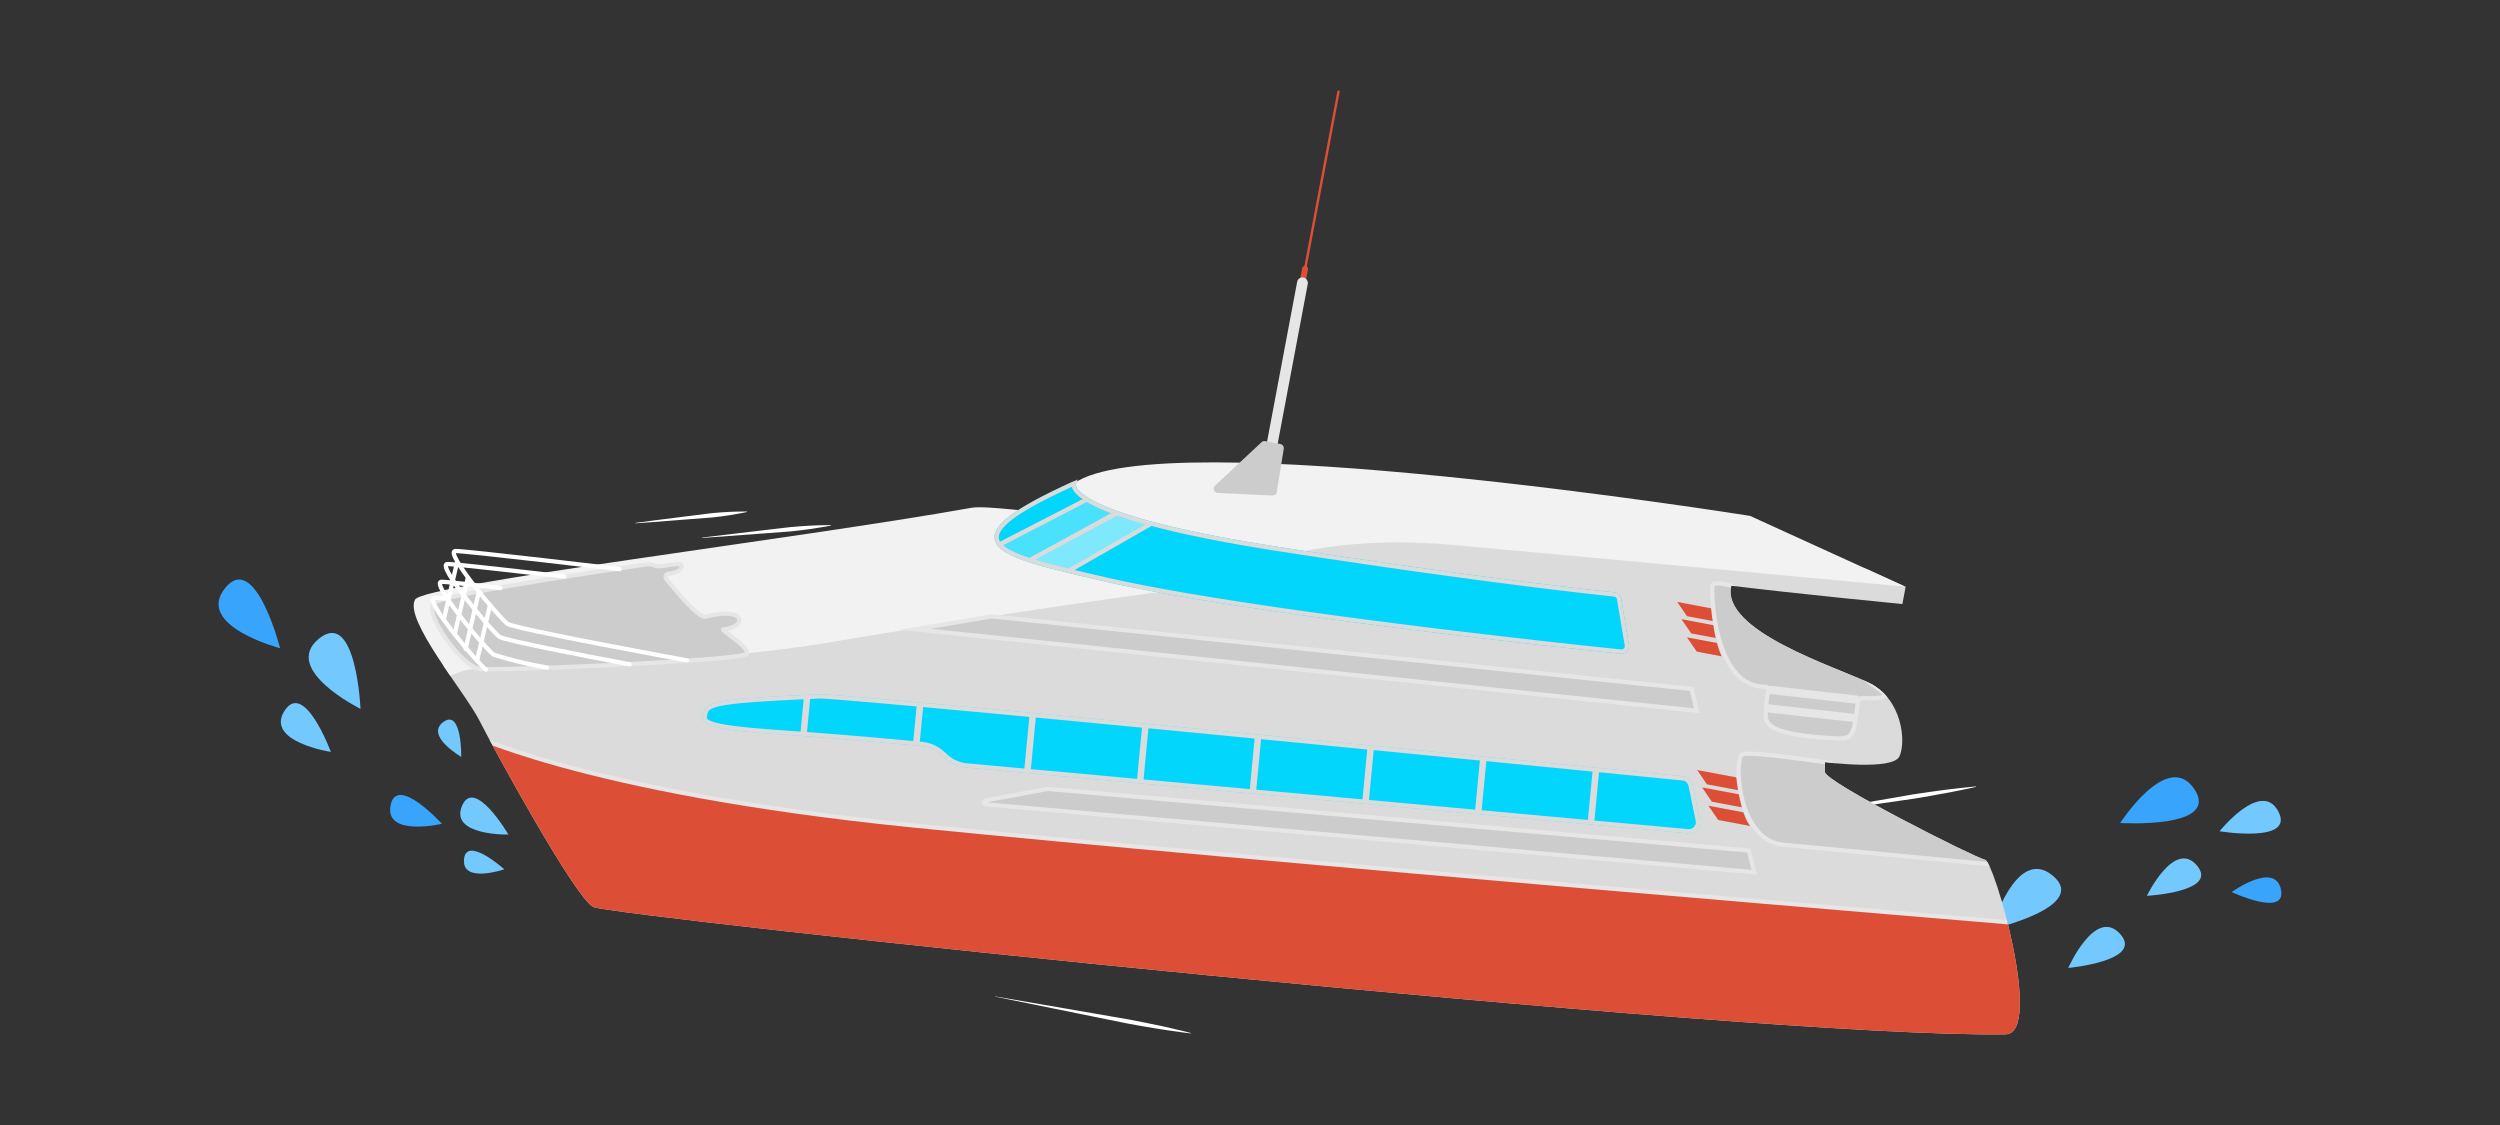 <svg id="Layer_1" data-name="Layer 1" xmlns="http://www.w3.org/2000/svg" xmlns:xlink="http://www.w3.org/1999/xlink" width="400" height="180" viewBox="0 0 400 180">
  <rect x="0" y="0" width="400" height="180" fill="#333333" stroke="none"/>
  <defs>
    <style>
      .cls-1, .cls-11, .cls-2, .cls-24 {
        fill: none;
      }

      .cls-17, .cls-18, .cls-19, .cls-2 {
        stroke: #dbdbdb;
      }

      .cls-10, .cls-2, .cls-9 {
        stroke-miterlimit: 10;
      }

      .cls-10, .cls-11, .cls-15, .cls-17, .cls-18, .cls-19, .cls-2, .cls-20, .cls-9 {
        stroke-width: 0.68px;
      }

      .cls-3 {
        fill: #fff;
      }

      .cls-4 {
        fill: #73c9fe;
      }

      .cls-5 {
        fill: #38a4fc;
      }

      .cls-6 {
        clip-path: url(#clip-path);
      }

      .cls-7 {
        fill: #dbdbdb;
      }

      .cls-8 {
        fill: #f2f2f2;
      }

      .cls-12, .cls-9 {
        fill: #dd4e36;
      }

      .cls-10, .cls-24, .cls-9 {
        stroke: #e6e6e6;
      }

      .cls-10, .cls-14 {
        fill: #ccc;
      }

      .cls-11 {
        stroke: #fff;
      }

      .cls-11, .cls-15, .cls-17, .cls-18, .cls-19, .cls-20, .cls-24 {
        stroke-linecap: round;
        stroke-linejoin: round;
      }

      .cls-13 {
        fill: #e6e6e6;
      }

      .cls-15, .cls-17 {
        fill: #03d6fc;
      }

      .cls-15 {
        stroke: #03d6fc;
      }

      .cls-16 {
        clip-path: url(#clip-path-2);
      }

      .cls-18, .cls-20 {
        fill: #49e1fc;
      }

      .cls-19 {
        fill: #7ee9fc;
      }

      .cls-20 {
        stroke: #49e1fc;
      }

      .cls-21 {
        clip-path: url(#clip-path-3);
      }

      .cls-22 {
        clip-path: url(#clip-path-4);
      }

      .cls-23 {
        clip-path: url(#clip-path-5);
      }

      .cls-24 {
        stroke-width: 1.31px;
      }
    </style>
    <clipPath id="clip-path">
      <path id="SVGID" class="cls-1" d="M280,82.54S185.31,67.41,171.8,77.38c-.63.46.21,3.78-3.22,4.5-1.88.39-10.64-1.08-13.16-.63-28,5-87.54,12.18-89,14.68-1.86,3.14,8,14.84,10.31,19.4S92,143.62,94.91,145.11s185.88,21.07,226,20.38c6.06-.13-1.78-27.64-3.31-27.93S292,125.12,292,123.53l0-1.59s10.85,1.41,11.92-.93.45-9.12-4.78-11.7S275.29,101,277,93.71c9.93,1.24,27.38,2.94,27.38,2.94l.52-2.76Z"/>
    </clipPath>
    <clipPath id="clip-path-2">
      <path id="SVGID-2" data-name="SVGID" class="cls-2" d="M171.8,77.38s-2.11,5.06,32.79,10.47c31.16,4.83,50,6.88,53.68,7.26a.88.88,0,0,1,.78.73l1.25,7.41a.88.88,0,0,1-1,1c-8.41-.87-60.41-6.4-82.84-11.64C159.21,88.62,151,86.83,171.8,77.38Z"/>
    </clipPath>
    <clipPath id="clip-path-3">
      <path id="SVGID-3" data-name="SVGID" class="cls-2" d="M112.75,114.8c.26-2.13.29-2.57,18.24-3.37,3.93-.18,125.57,11.85,138.23,13.11a1.45,1.45,0,0,1,1.28,1.16l1.15,5.57A1.46,1.46,0,0,1,270.1,133L154.69,122.47a5.68,5.68,0,0,1-3.22-1.38l-.76-.67a5.67,5.67,0,0,0-3.2-1.38c-3.56-.34-11.75-1.09-19.33-1.64C120,116.82,112.56,116.39,112.75,114.8Z"/>
    </clipPath>
    <clipPath id="clip-path-4">
      <path id="SVGID-4" data-name="SVGID" class="cls-1" d="M273.66,95.92s.37,7,2.23,9.9l-5.46-1-3.11-9.35Z"/>
    </clipPath>
    <clipPath id="clip-path-5">
      <path id="SVGID-5" data-name="SVGID" class="cls-1" d="M277.76,124s.57,6.44,2.46,8.4l-6.82-1.29-2.57-8.39Z"/>
    </clipPath>
  </defs>
  <title>14_big_boat_moves_fast</title>
  <path class="cls-3" d="M229.72,141.09l14.51-6.6,5.33-2.42c1.71-.75,3.33-1.4,4.71-2,2.77-1.12,4.66-1.78,4.66-1.78l0,.06s-1.77.93-4.47,2.21c-1.36.63-2.93,1.37-4.65,2.12L244.45,135l-14.7,6.17Z"/>
  <path class="cls-3" d="M284.63,130.83l15.71-2.73,5.77-1c1.84-.29,3.57-.52,5.06-.72,3-.38,5-.55,5-.55v.07s-1.95.46-4.88,1c-1.47.27-3.18.59-5,.88l-5.79.84-15.78,2.27Z"/>
  <path class="cls-3" d="M159.21,159.42l15.71,2.71,5.77,1c1.84.34,3.54.71,5,1,2.92.64,4.85,1.15,4.85,1.15v.07s-2-.23-4.94-.69c-1.48-.24-3.2-.52-5-.86l-5.74-1.16-15.62-3.17Z"/>
  <path class="cls-3" d="M167.33,105.29s4.44.65,8.86,1.36l3.25.5c1,.19,2,.41,2.81.59,1.64.39,2.72.72,2.72.72v.07s-1.13-.06-2.8-.27c-.83-.11-1.81-.24-2.84-.43l-3.22-.66c-4.39-.88-8.78-1.81-8.78-1.81Z"/>
  <path class="cls-3" d="M179.66,113.71l10.22,1.66,3.75.61c1.19.22,2.3.47,3.24.69,1.89.44,3.14.82,3.14.82v.07s-1.3-.1-3.22-.36c-1-.14-2.08-.3-3.27-.52l-3.72-.77-10.13-2.12Z"/>
  <path class="cls-3" d="M101.68,83.66s4.44-.6,8.89-1.14l3.27-.41c1-.11,2-.16,2.86-.21,1.68-.08,2.81-.05,2.81-.05v.07s-1.1.25-2.76.51c-.83.12-1.8.27-2.85.37l-3.28.25c-4.47.37-8.94.68-8.94.68Z"/>
  <path class="cls-3" d="M112.37,86l10.28-1.22,3.77-.44c1.21-.12,2.34-.18,3.31-.24,1.94-.1,3.24-.08,3.24-.08v.07s-1.27.26-3.2.54c-1,.13-2.08.28-3.29.4l-3.79.28-10.32.76Z"/>
  <path class="cls-3" d="M247.16,127.2l13.54-7.42,5-2.72c1.6-.85,3.11-1.59,4.41-2.24,2.6-1.28,4.37-2.06,4.37-2.06l0,.06s-1.64,1-4.16,2.45c-1.26.71-2.74,1.54-4.33,2.38l-5,2.58-13.76,7Z"/>
  <g>
    <path class="cls-4" d="M330.92,154.87s12.24-1.13,8.28-5.46S330.92,154.87,330.92,154.87Z"/>
    <path class="cls-5" d="M357.07,142.73s8.85,4.14,7.88-.42S357.07,142.73,357.07,142.73Z"/>
    <path class="cls-4" d="M355.13,133s12.12,2,9.4-3.17S355.13,133,355.13,133Z"/>
    <path class="cls-5" d="M339.23,131.68s16.12,1,11.87-5.41S339.23,131.68,339.23,131.68Z"/>
    <path class="cls-4" d="M318.62,148.68s15.75-3.6,9.84-8.56S318.62,148.68,318.62,148.68Z"/>
    <path class="cls-4" d="M343.5,143.33s11.6-.63,8-4.86S343.5,143.33,343.5,143.33Z"/>
  </g>
  <g>
    <path class="cls-4" d="M52.94,120.31s-4.26-11.52-7.42-6.58S52.94,120.31,52.94,120.31Z"/>
    <path class="cls-5" d="M44.82,103.72s-4-15.65-8.82-9.61S44.82,103.72,44.82,103.72Z"/>
    <path class="cls-4" d="M57.68,113.42S57,97.28,51,102.21,57.68,113.42,57.68,113.42Z"/>
    <path class="cls-4" d="M80.69,139.09s-6.12-5.49-6.45-1.58S80.69,139.09,80.69,139.09Z"/>
    <path class="cls-5" d="M70.71,131.81s-7.27-8-8.22-2.93S70.71,131.81,70.71,131.81Z"/>
    <path class="cls-4" d="M81.35,133.53s-5.47-9.33-7.44-4.56S81.35,133.53,81.35,133.53Z"/>
    <path class="cls-4" d="M73.8,121.1s.12-7.77-2.87-5.58S73.8,121.1,73.8,121.1Z"/>
  </g>
  <g>
    <g class="cls-6">
      <g>
        <polygon class="cls-7" points="307.39 92.03 211.55 80.85 66.68 107.27 95.4 156.05 326.51 173.47 322.62 127.07 307.39 92.03"/>
        <path class="cls-8" d="M70.59,108.94s3.19-2.13,6.21-1.9,36.86-1,55.85-4.25,53.84-8.49,61-9c0,0,12.19-9,38.78-6.6s72.43,6.68,72.43,6.68L275.75,77.52l-102.06-10L59.62,86.39Z"/>
      </g>
      <path class="cls-9" d="M73.63,116.76s18.68,9.88,72.2,15.28,177.26,15.67,177.26,15.67l3.8,22.46L86.22,147.58Z"/>
      <path class="cls-10" d="M277.08,93.78a.8.8,0,0,0-.21-.1,10.85,10.85,0,0,0-1.15-.24c-.74-.13-1.63-.22-1.72.26-.18,1,.07,16,8.34,16.2,1.11.07.25.89.28,3s-2.15,4.6,11.58,5.26c2.17-.13,2.38-.25,3.05-5.73a.86.86,0,0,1,.92-.75c1.64.12,3.16,0,3.6-.37S278.77,94.93,277.08,93.78Z"/>
      <path class="cls-10" d="M293,122.11s-12.85-2-14.22-1.41-.9,13.76,6.56,14.46l36.07,3.42Z"/>
    </g>
    <g>
      <g>
        <path class="cls-10" d="M104.69,90.49a2.48,2.48,0,0,0-1.22-.19c-5.19.75-32.6,4.77-34.08,6.2-1.64,1.57,4.52,10.26,7.42,10.54,2,.2,21.92-.53,33.82-1.37,5.08-.36,8.7-.74,8.85-1.07.48-1.12-4.5-3.94-3.7-3.92s3.1-.76,2.36-1.84-3.79-.58-5.21-.18c-1.14.32-4.88-4.23-6.33-6.07a.5.5,0,0,1,.34-.8c.88-.1,2.07-.37,2.13-1.12C109.14,89.63,105.89,90.94,104.69,90.49Z"/>
        <path class="cls-11" d="M109.91,105.66s-27.42-5-28.69-5.84-10.3-11.67-8.34-11.66,26.27,2.9,26.27,2.9"/>
        <path class="cls-11" d="M100.73,106.29c-8.4-1.59-20-3.85-20.79-4.39-1.27-.86-10.3-11.67-8.34-11.66,1.22,0,11.25,1.16,18.68,2"/>
        <path class="cls-11" d="M87.53,106.81A65.63,65.63,0,0,1,79,104.75c-1.27-.86-10.3-11.67-8.34-11.66.74,0,4.73.43,9.41,1"/>
        <path class="cls-11" d="M77.76,107.13c-1.27-.86-10.21-11.49-8.24-11.48.26,0,.94.06,1.92.15"/>
        <g>
          <line class="cls-11" x1="73.12" y1="90.01" x2="71.04" y2="98.96"/>
          <line class="cls-11" x1="74.83" y1="92.52" x2="72.75" y2="101.47"/>
          <line class="cls-11" x1="76.58" y1="94.87" x2="74.49" y2="103.82"/>
          <line class="cls-11" x1="78.41" y1="96.78" x2="76.32" y2="105.73"/>
        </g>
      </g>
      <g>
        <rect class="cls-12" x="206.98" y="42.41" width="0.95" height="15.63" rx="0.47" ry="0.47" transform="translate(12.89 -37.56) rotate(10.67)"/>
        <rect class="cls-12" x="209.8" y="14.1" width="0.39" height="45.23" rx="0.2" ry="0.2" transform="translate(10.44 -38.26) rotate(10.67)"/>
        <rect class="cls-13" x="205.04" y="44.17" width="1.73" height="28.53" rx="0.86" ry="0.86" transform="translate(14.39 -37.13) rotate(10.67)"/>
        <path class="cls-14" d="M194.86,78.87l8.73.41a.68.68,0,0,0,.7-.57l1.11-6.89a.68.68,0,0,0-.54-.78l-2.42-.46a.68.68,0,0,0-.59.17l-7.42,6.93A.68.68,0,0,0,194.86,78.87Z"/>
      </g>
      <g>
        <g>
          <path class="cls-15" d="M171.8,77.38s-2.11,5.06,32.79,10.47c31.16,4.83,50,6.88,53.68,7.26a.88.88,0,0,1,.78.73l1.25,7.41a.88.88,0,0,1-1,1c-8.41-.87-60.41-6.4-82.84-11.64C159.21,88.62,151,86.83,171.8,77.38Z"/>
          <g>
            <g class="cls-16">
              <g>
                <polygon class="cls-17" points="175.97 78.87 156.48 88.86 154.42 84.73 173.22 75.72 175.97 78.87"/>
                <polygon class="cls-18" points="178.93 81.85 159.75 92.44 157.57 88.37 176.09 78.79 178.93 81.85"/>
                <polygon class="cls-19" points="185.16 83.23 166.15 94.12 163.9 90.08 182.27 80.21 185.16 83.23"/>
              </g>
            </g>
            <path id="SVGID-6" data-name="SVGID" class="cls-2" d="M171.8,77.38s-2.11,5.06,32.79,10.47c31.16,4.83,50,6.88,53.68,7.26a.88.88,0,0,1,.78.73l1.25,7.41a.88.88,0,0,1-1,1c-8.41-.87-60.41-6.4-82.84-11.64C159.21,88.62,151,86.83,171.8,77.38Z"/>
          </g>
        </g>
        <polygon class="cls-10" points="146.41 100.69 271.49 113.72 270.65 110.23 158.64 98.62 146.41 100.69"/>
        <path class="cls-10" d="M157.79,128.7,280.7,139.56l-.9-3.48-112.13-9.85h-.09l-9.83,1.83A.32.32,0,0,0,157.79,128.7Z"/>
        <g>
          <path class="cls-20" d="M112.75,114.8c.26-2.13.29-2.57,18.24-3.37,3.93-.18,125.57,11.85,138.23,13.11a1.45,1.45,0,0,1,1.28,1.16l1.15,5.57A1.46,1.46,0,0,1,270.1,133L154.69,122.47a5.68,5.68,0,0,1-3.22-1.38l-.76-.67a5.67,5.67,0,0,0-3.2-1.38c-3.56-.34-11.75-1.09-19.33-1.64C120,116.82,112.56,116.39,112.75,114.8Z"/>
          <g>
            <g class="cls-21">
              <g>
                <rect class="cls-17" x="110.97" y="104.08" width="17.75" height="19.18" transform="translate(11.38 -10.9) rotate(5.47)"/>
                <rect class="cls-17" x="128.99" y="105.81" width="17.75" height="19.18" transform="translate(11.62 -12.61) rotate(5.47)"/>
                <rect class="cls-17" x="147.02" y="107.53" width="17.75" height="19.18" transform="translate(11.87 -14.32) rotate(5.47)"/>
                <rect class="cls-17" x="165.04" y="109.26" width="17.75" height="19.18" transform="translate(12.12 -16.03) rotate(5.47)"/>
                <rect class="cls-17" x="183.07" y="110.98" width="17.75" height="19.18" transform="translate(12.36 -17.74) rotate(5.47)"/>
                <rect class="cls-17" x="201.09" y="112.71" width="17.75" height="19.18" transform="translate(12.61 -19.45) rotate(5.47)"/>
                <rect class="cls-17" x="219.12" y="114.43" width="17.75" height="19.18" transform="translate(12.85 -21.16) rotate(5.47)"/>
                <rect class="cls-17" x="237.14" y="116.16" width="17.75" height="19.18" transform="translate(13.1 -22.87) rotate(5.47)"/>
                <rect class="cls-17" x="255.17" y="117.88" width="17.75" height="19.18" transform="translate(13.35 -24.58) rotate(5.47)"/>
              </g>
            </g>
            <path id="SVGID-7" data-name="SVGID" class="cls-2" d="M112.75,114.8c.26-2.13.29-2.57,18.24-3.37,3.93-.18,125.57,11.85,138.23,13.11a1.45,1.45,0,0,1,1.28,1.16l1.15,5.57A1.46,1.46,0,0,1,270.1,133L154.69,122.47a5.68,5.68,0,0,1-3.22-1.38l-.76-.67a5.67,5.67,0,0,0-3.2-1.38c-3.56-.34-11.75-1.09-19.33-1.64C120,116.82,112.56,116.39,112.75,114.8Z"/>
          </g>
        </g>
      </g>
      <g>
        <g class="cls-22">
          <g>
            <polygon class="cls-12" points="274.92 97.55 268.36 96.31 269.92 98.59 275.12 99.57 274.92 97.55"/>
            <polygon class="cls-12" points="275.61 100.31 269.04 99.07 270.6 101.35 275.81 102.33 275.61 100.31"/>
            <polygon class="cls-12" points="276.49 103.21 269.92 101.98 271.48 104.26 276.68 105.24 276.49 103.21"/>
          </g>
        </g>
        <g class="cls-23">
          <g>
            <polygon class="cls-12" points="278.11 124.44 271.55 123.21 273.1 125.49 278.31 126.47 278.11 124.44"/>
            <polygon class="cls-12" points="278.9 127.22 272.34 125.99 273.89 128.27 279.1 129.25 278.9 127.22"/>
            <polygon class="cls-12" points="279.92 130.16 273.35 128.92 274.91 131.2 280.12 132.18 279.92 130.16"/>
          </g>
        </g>
      </g>
    </g>
    <line class="cls-24" x1="283.29" y1="110.39" x2="297" y2="111.93"/>
    <line class="cls-24" x1="282.94" y1="113.34" x2="296.51" y2="114.86"/>
  </g>
</svg>
